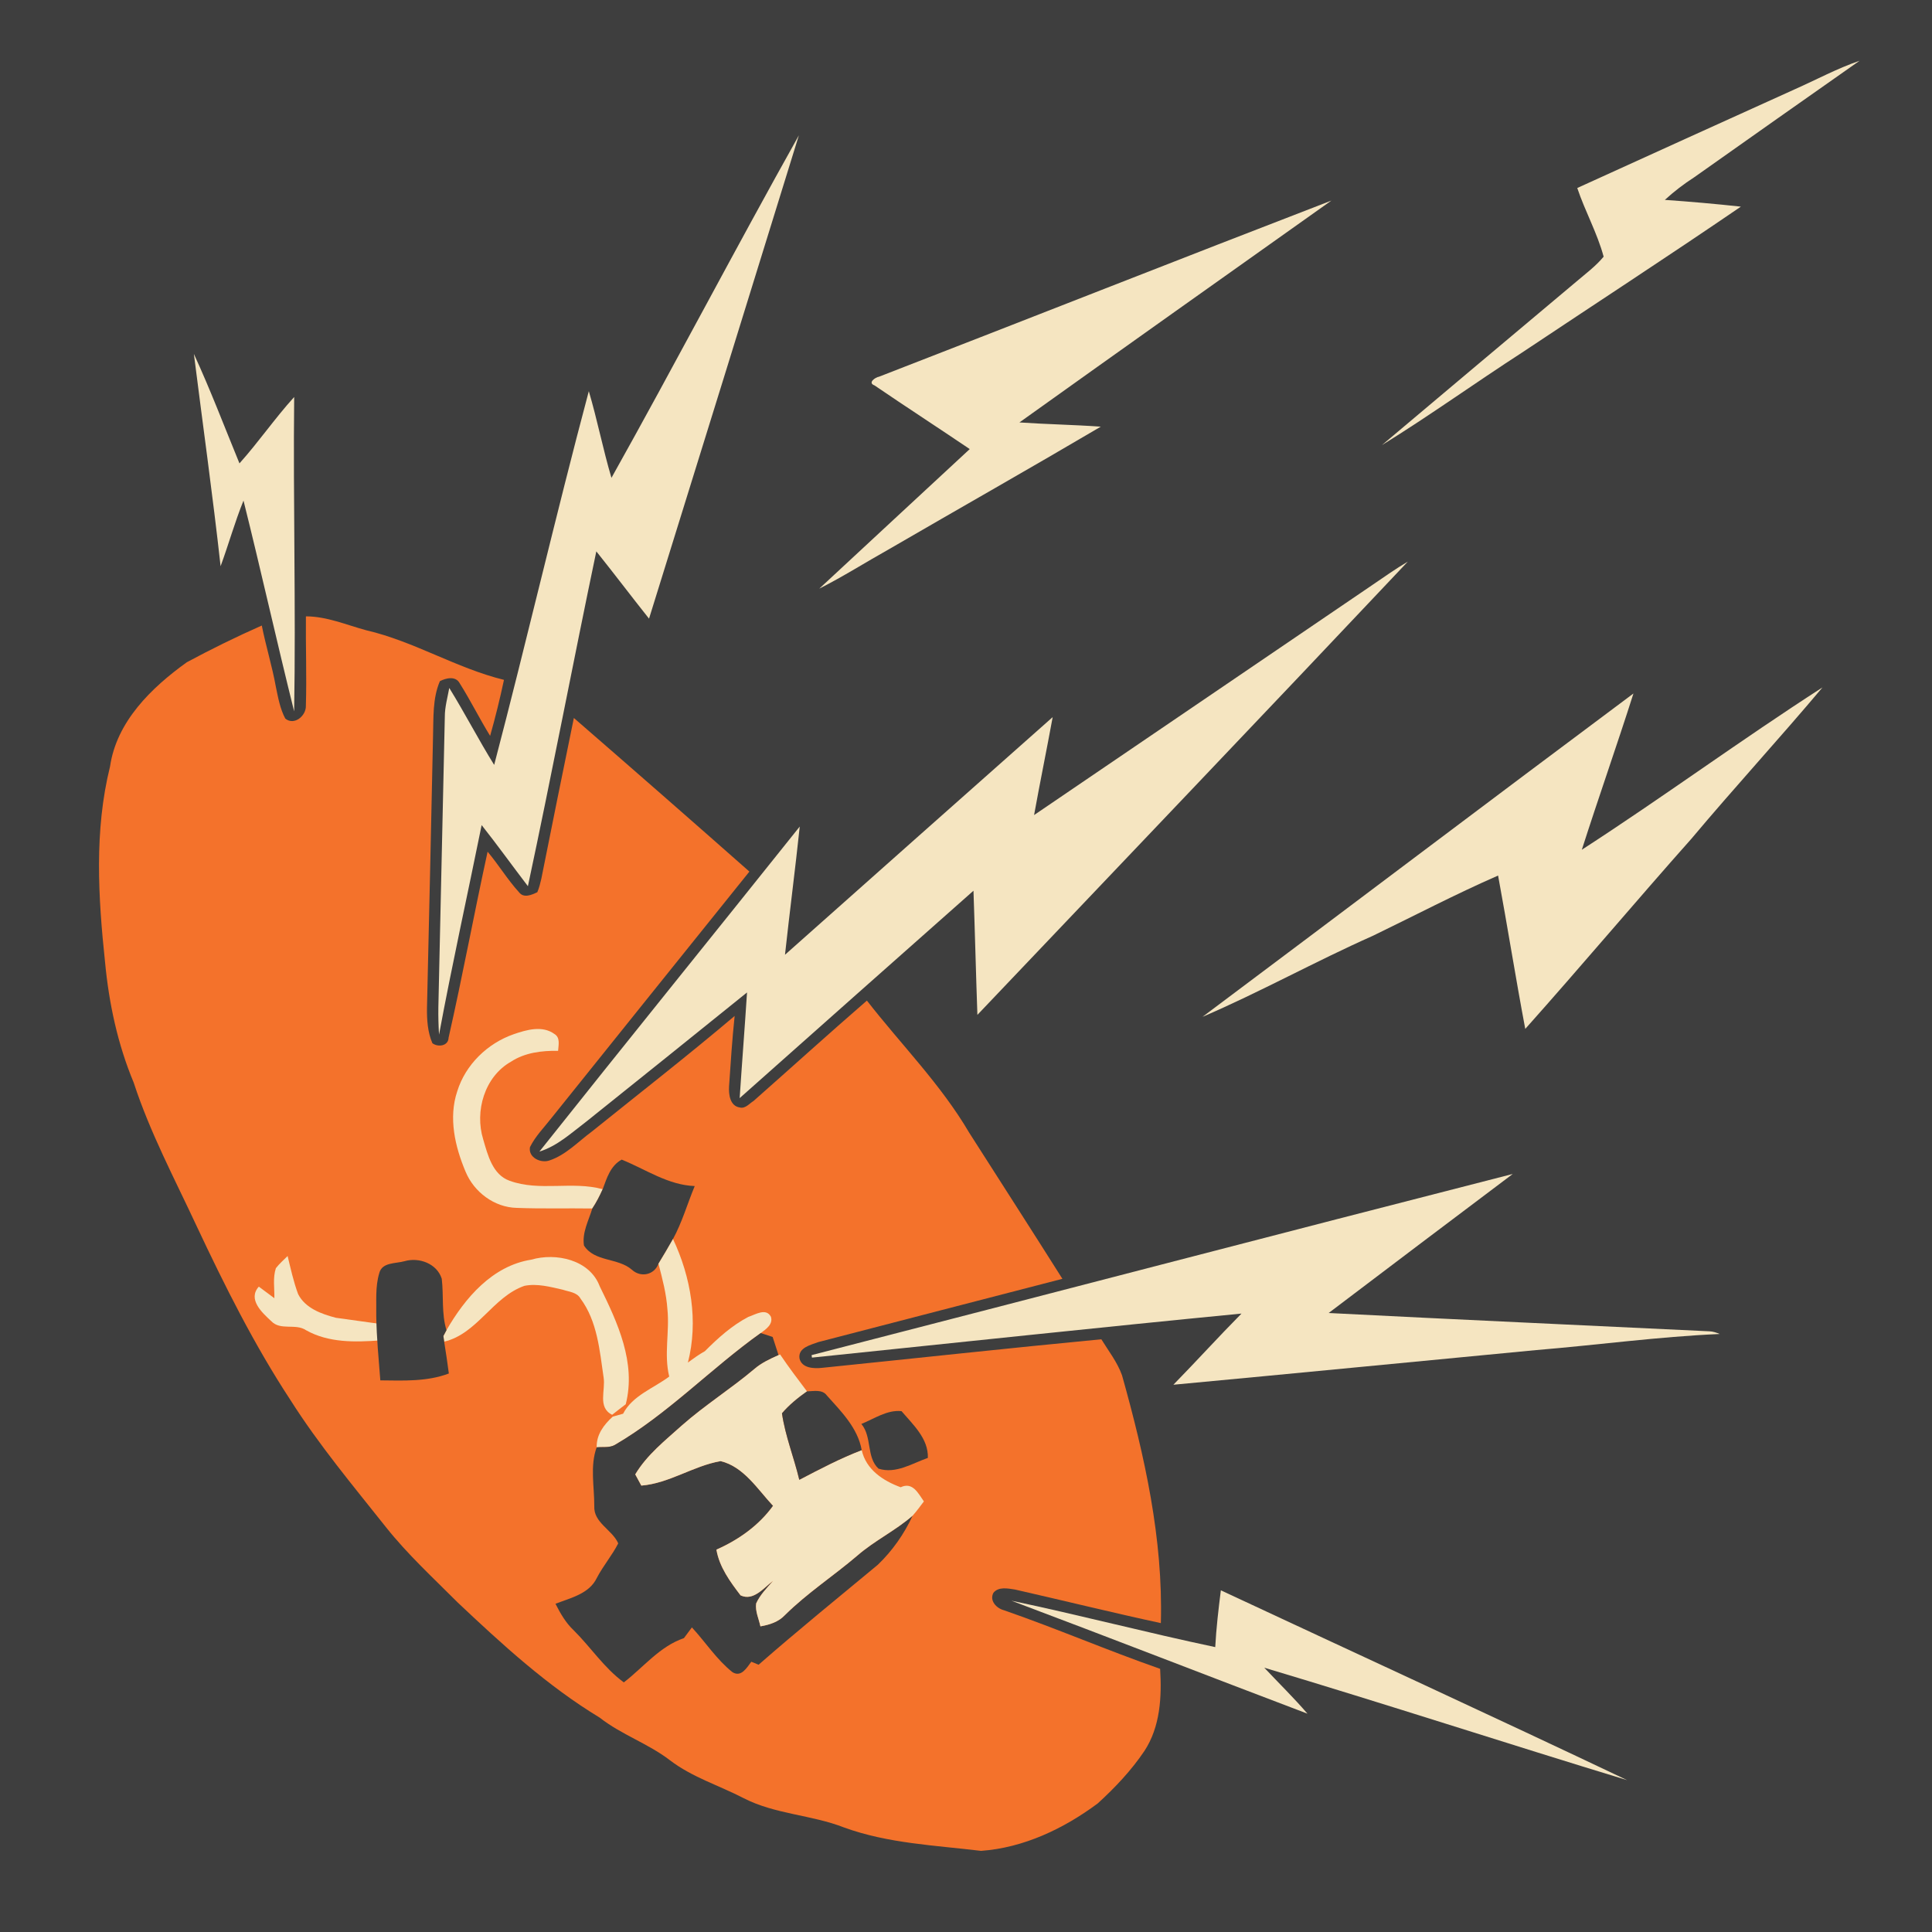 <?xml version="1.0" encoding="UTF-8" standalone="no"?>
<svg
   xmlns:dc="http://purl.org/dc/elements/1.1/"
   xmlns:cc="http://creativecommons.org/ns#"
   xmlns:rdf="http://www.w3.org/1999/02/22-rdf-syntax-ns#"
   xmlns:svg="http://www.w3.org/2000/svg"
   xmlns="http://www.w3.org/2000/svg"
   xmlns:sodipodi="http://sodipodi.sourceforge.net/DTD/sodipodi-0.dtd"
   xmlns:inkscape="http://www.inkscape.org/namespaces/inkscape"
   width="1280"
   height="1280"
   viewBox="0 0 1024 1024"
   version="1.1"
   id="svg2"
   inkscape:version="0.48.1 "
   sodipodi:docname="kill_failed_spy.svg">
  <defs
     id="defs50" />
  <sodipodi:namedview
     pagecolor="#ffffff"
     bordercolor="#666666"
     borderopacity="1"
     objecttolerance="10"
     gridtolerance="10"
     guidetolerance="10"
     inkscape:pageopacity="0"
     inkscape:pageshadow="2"
     inkscape:window-width="1920"
     inkscape:window-height="1018"
     id="namedview48"
     showgrid="false"
     fit-margin-top="0"
     fit-margin-left="0"
     fit-margin-right="0"
     fit-margin-bottom="0"
     inkscape:zoom="0.6609375"
     inkscape:cx="640"
     inkscape:cy="640"
     inkscape:window-x="-8"
     inkscape:window-y="-8"
     inkscape:window-maximized="1"
     inkscape:current-layer="svg2" />
  <path
     d="m 0,0 1024,0 0,1024 L 0,1024 0,0 z"
     id="path4"
     inkscape:connector-curvature="0"
     style="fill:#3e3e3e" />
  <path
     d="m 951.22,47.34 c 11.44,-5.06 22.5,-11.08 34.4,-15.14 -29.26,20.52 -58.44,41.1 -87.62,61.74 -5.52,3.56 -10.74,7.56 -15.6,12 13.46,0.94 26.88,2.12 40.3,3.58 -38.34,26.2 -77.28,51.54 -115.92,77.3 -24.94,16.12 -49.06,33.5 -74.34,49.1 34.28,-28.9 68.6,-57.74 102.96,-86.58 4.98,-4.26 10.34,-8.2 14.56,-13.3 -3.38,-12.58 -9.86,-24.06 -13.98,-36.4 38.4,-17.48 76.8,-34.92 115.24,-52.3 z"
     id="path6"
     inkscape:connector-curvature="0"
     style="fill:#f5e5c1" />
  <path
     d="m 324.08,253.28 c 33.68,-60.2 65.62,-121.38 99.34,-181.56 -26.38,85.42 -52.9,170.8 -79.42,256.18 -9.4,-11.82 -18.5,-23.88 -27.94,-35.66 -12.38,59.1 -23.64,118.42 -36.26,177.46 -8.22,-10.76 -16.12,-21.76 -24.52,-32.38 -7.5,37.02 -15.68,73.92 -22.58,111.06 -0.3,-4.82 -0.44,-9.64 -0.36,-14.46 1.16,-51.32 2.32,-102.66 3.42,-153.98 -0.02,-5.22 1.44,-10.22 2.36,-15.3 8.28,13.38 15.48,27.4 23.8,40.78 17.28,-65.88 32.62,-132.28 50.16,-198.08 4.5,15.18 7.5,30.76 12,45.94 z"
     id="path8"
     inkscape:connector-curvature="0"
     style="fill:#f5e5c1" />
  <path
     d="m 465.9,199.66 c 79.98,-31 159.74,-62.52 239.78,-93.36 -55.16,39.16 -110.34,78.26 -165.36,117.6 14.36,0.98 28.76,1.22 43.12,2.24 -37.24,21.94 -74.86,43.24 -112.24,64.94 -12.36,6.92 -24.34,14.54 -36.98,20.92 26.52,-24.72 53.2,-49.28 79.76,-73.98 -16.76,-11.34 -33.74,-22.34 -50.46,-33.74 -3.84,-1.4 0.46,-4.32 2.38,-4.62 z"
     id="path10"
     inkscape:connector-curvature="0"
     style="fill:#f5e5c1" />
  <path
     d="m 102.76,187.58 c 8.76,19.02 16.2,38.64 24.16,58.02 10.16,-11.34 18.78,-23.92 29,-35.18 -0.6,55.54 0.94,111.1 -0.02,166.62 -9.26,-37.16 -17.56,-74.56 -26.84,-111.72 -4.62,11.4 -7.9,23.26 -12.14,34.78 -4.16,-37.56 -9.44,-75.02 -14.16,-112.52 z"
     id="path12"
     inkscape:connector-curvature="0"
     style="fill:#f5e5c1" />
  <path
     d="m 727.8,309.76 c 6.06,-4.12 12.04,-8.36 18.36,-12.08 C 670.38,378 594.1,457.86 518.04,537.9 c -0.78,-21.94 -1.3,-43.88 -2.08,-65.8 -41.34,36.58 -82.64,73.24 -123.92,109.92 1.22,-18.68 2.7,-37.32 3.9,-56 -28.4,22.88 -56.8,45.76 -85.3,68.54 -7.8,5.88 -15.2,12.84 -24.74,15.8 45.78,-57.6 92.08,-114.78 137.98,-172.28 -2.4,22.68 -5.36,45.28 -7.82,67.96 47.22,-42.06 94.58,-83.98 141.88,-125.96 -3.18,17.34 -6.72,34.58 -9.86,51.92 59.9,-40.76 119.82,-81.48 179.72,-122.24 z"
     id="path14"
     inkscape:connector-curvature="0"
     style="fill:#f5e5c1" />
  <path
     d="m 162.14,326.68 c 11.12,0.02 21.36,4.5 31.92,7.36 25.36,5.86 47.78,20.1 73.06,26.3 -2.12,9.96 -4.56,19.86 -7.34,29.68 -5.64,-9.12 -10.38,-18.78 -16.1,-27.82 -2.14,-4.06 -7.2,-2.86 -10.52,-1.18 -3.94,9.14 -3.34,19.32 -3.64,29.06 -1,47.96 -2.08,95.94 -3.2,143.9 -0.1,6.4 0.3,13 2.86,18.96 3.02,2.22 8.46,1.5 8.58,-2.94 7.42,-32.74 13.52,-65.78 20.68,-98.58 5.84,6.94 10.56,14.8 16.66,21.5 2.48,3.28 6.72,1.4 9.7,-0.04 0.94,-2.24 1.54,-4.58 2.08,-6.94 5.68,-28.48 11.44,-56.94 17.28,-85.4 31.12,27 62.14,54.14 93.04,81.42 -34.96,43.46 -69.88,86.96 -104.8,130.48 -3.94,5.08 -8.62,9.72 -11.5,15.56 -1,5.56 5.76,8.68 10.34,7.06 8.78,-2.94 15.2,-9.98 22.5,-15.34 25.26,-20.34 50.9,-40.28 75.64,-61.24 -1.3,12.42 -2.12,24.88 -2.96,37.34 -0.24,4.26 0.46,10.34 5.64,11.16 2.96,0.8 5.1,-2.08 7.36,-3.46 20.04,-17.7 39.86,-35.68 60.06,-53.18 18.12,23.28 39.2,44.4 54.2,69.98 16.48,25.84 33.08,51.58 49.42,77.48 -43.08,11.18 -86.18,22.28 -129.26,33.5 -4.08,1.54 -10.96,2.94 -10.08,8.72 1.22,5.2 7.66,5.44 11.96,4.96 49.34,-5.04 98.66,-10.42 148.02,-15.14 3.84,6.24 8.46,12.12 10.96,19.08 11.98,42.72 21.82,86.7 20.58,131.36 -25.86,-5.58 -51.54,-11.94 -77.32,-17.8 -3.76,-0.56 -8.62,-1.64 -11.4,1.7 -2.28,4.2 1.62,8.28 5.56,9.28 27.86,9.66 54.96,21.34 82.78,31.06 0.92,14.86 0.08,30.72 -8.34,43.54 -6.94,10.3 -15.56,19.44 -24.72,27.78 -18,13.4 -39.26,23.52 -61.86,25.16 -24.32,-2.94 -49.3,-3.92 -72.56,-12.38 -17.3,-6.78 -36.58,-6.96 -53.28,-15.56 -12.98,-6.72 -27.28,-11.08 -39.02,-20.06 -11.6,-8.92 -25.78,-13.58 -37.3,-22.64 -27.74,-16.8 -51.72,-38.84 -75.22,-61 C 229.62,836.34 216,823.84 204.54,809.4 187.08,787.4 168.98,765.78 153.92,742.02 134.74,712.8 119.08,681.46 104.24,649.88 92.56,624.78 79.48,600.22 70.86,573.8 62.38,553.5 57.74,531.82 55.68,509.96 52.04,475.56 49.9,440.2 58.32,406.28 c 3.46,-23.88 21.96,-41.8 40.64,-55.24 12.98,-7 26.3,-13.52 39.8,-19.5 2.14,10.88 5.48,21.5 7.44,32.42 1.2,5.74 2.22,11.68 5.02,16.92 4.78,3.86 11.1,-1.54 10.9,-6.82 0.48,-15.78 -0.14,-31.58 0.02,-47.38 z"
     id="path16"
     inkscape:connector-curvature="0"
     style="fill:#f4722b" />
  <path
     d="m 838.4,450.38 c 43.06,-27.86 84.44,-58.3 127.56,-86.04 -22.74,27.04 -46.7,53.08 -69.42,80.14 -29.66,33.38 -58.4,67.54 -88.12,100.86 -5.1,-27.04 -9.4,-54.22 -14.4,-81.28 -22.48,9.82 -44.2,21.2 -66.26,31.88 -30.52,13.56 -59.74,29.82 -90.4,43 76.2,-57.02 152.1,-114.48 228.4,-171.38 -8.82,27.7 -18.5,55.12 -27.36,82.82 z"
     id="path18"
     inkscape:connector-curvature="0"
     style="fill:#f5e5c1" />
  <path
     d="m 424.42,488.52 c 1.14,0.92 1.14,0.92 0,0 z"
     id="path20"
     inkscape:connector-curvature="0"
     style="fill:#f4722b" />
  <path
     d="m 272.3,548.14 c 6.82,-2.34 15.12,-4.76 21.54,-0.12 3.22,1.9 2.16,5.88 1.96,8.94 -8.62,-0.14 -17.56,0.92 -24.94,5.74 -14.02,7.9 -19.36,26.24 -14.76,41.16 2.42,8.24 4.92,18.72 13.98,21.96 15.9,5.82 33.14,0.04 49.36,4.48 -1.58,3.52 -3.34,7 -5.5,10.22 -13.34,-0.2 -26.72,0.2 -40.06,-0.32 -11.88,-0.26 -22.66,-8.38 -27.14,-19.24 -5.58,-13.24 -9.1,-28.48 -4.4,-42.52 4.38,-14.18 16.06,-25.48 29.96,-30.3 z"
     id="path22"
     inkscape:connector-curvature="0"
     style="fill:#f5e5c1" />
  <path
     d="m 319.44,630.3 c 2.22,-5.96 4.08,-12.4 10.06,-15.68 12.76,5.14 24.5,13.48 38.72,14.02 -3.9,9.32 -6.64,19.14 -11.52,28.06 -2.48,4.42 -5.06,8.76 -7.7,13.08 -2.18,6 -9.42,7.5 -14.06,3.22 -7.42,-6.48 -19.8,-4.06 -25.42,-12.84 -1.08,-6.82 2.48,-13.28 4.42,-19.64 2.16,-3.22 3.92,-6.7 5.5,-10.22 z"
     id="path24"
     inkscape:connector-curvature="0"
     style="fill:#3e3e3e" />
  <path
     d="m 430.16,718.24 c 123.9,-31.9 247.68,-64.32 371.64,-96.02 -32.56,24.52 -65.12,49.06 -97.58,73.7 67.24,3.44 134.52,6.46 201.8,9.7 1.88,0.06 3.72,0.7 5.48,1.42 -32.54,1.42 -64.9,5.86 -97.38,8.54 -64.06,6.1 -128.12,12.38 -192.2,18.36 12.16,-12.44 23.86,-25.34 36.1,-37.72 -75.92,7.38 -151.78,15.52 -227.66,23.34 l -0.2,-1.32 z"
     id="path26"
     inkscape:connector-curvature="0"
     style="fill:#f5e5c1" />
  <path
     d="m 356.7,656.7 c -2.48,4.42 -5.06,8.78 -7.7,13.1 2.08,7.96 4.19,15.96 4.75,24.2 1.2,11.84 -1.93,23.88 0.95,35.6 -8.28,6.22 -19.51,10.08 -24.45,19.7 -1.84,0.54 -3.66,1.03 -5.5,1.55 -4.72,4.32 -8.66,9.49 -8.5,16.25 3.16,-0.32 6.63,0.38 9.55,-1.2 28.24,-16.44 50.92,-40.47 77.4,-59.35 2.74,-2 6.66,-4.65 5.4,-8.65 -2.6,-4.86 -8.2,-1.16 -12,0.1 -8.72,4.56 -16.08,11.23 -23,18.15 -3.16,1.76 -6.08,3.89 -9,6.05 5.62,-21.88 1.64,-45.3 -7.9,-65.5 z"
     id="path28"
     style="fill:#f5e5c1"
     inkscape:connector-curvature="0" />
  <path
     d="m 281.52,667.66 c 13.18,-3.86 31.08,0.02 36.34,14.1 9.48,19.24 19.4,40.54 13.8,62.52 -2.44,1.82 -4.8,3.7 -7.2,5.58 -7.9,-3.86 -3.4,-13.06 -4.54,-19.82 -2.1,-14.32 -3.32,-29.78 -12.26,-41.8 -1.88,-3.36 -6.08,-3.54 -9.34,-4.66 -6.64,-1.5 -13.56,-3.42 -20.36,-2.06 -16.76,5.82 -24.98,25.46 -42.54,29.58 -0.1,-0.74 -0.32,-2.24 -0.42,-3 0.4,-0.76 1.22,-2.32 1.64,-3.08 9.84,-17.08 24.32,-34.1 44.88,-37.36 z"
     id="path30"
     inkscape:connector-curvature="0"
     style="fill:#f5e5c1" />
  <path
     d="m 146.22,672.16 c 1.84,-2.36 4.1,-4.36 6.22,-6.44 1.64,6.76 3.14,13.62 5.56,20.16 3.76,7.5 12.46,10.62 20.08,12.58 8.52,1.16 17.033,2.374 24.933,3.463 -0.48,1.56 -1.333,6.977 -1.833,8.537 -13.12,0.96 -27.04,1.26 -38.9,-5.38 -5.68,-3.86 -13.62,0.38 -18.56,-4.9 -4.86,-4.48 -12.56,-11.54 -6.54,-18.24 2.76,2.02 5.5,4.08 8.24,6.14 0.1,-5.28 -0.88,-10.82 0.8,-15.92 z"
     id="path32"
     inkscape:connector-curvature="0"
     style="fill:#f5e5c1"
     sodipodi:nodetypes="ccccccccccc" />
  <path
     d="m 214.4,668.46 c 7.72,-2.24 17.22,1.26 19.74,9.3 1.08,9.06 -0.22,18.38 2.5,27.26 -0.42,0.76 -1.24,2.32 -1.64,3.08 0.1,0.76 0.32,2.26 0.42,3 0.88,5.62 1.78,11.24 2.48,16.88 -11.62,4.4 -24.12,3.76 -36.32,3.64 -1.01,-13.089 -1.92,-21.837 -2.16,-34.24 0.16,-7.56 -0.6,-15.34 1.62,-22.66 1.48,-5.78 8.74,-4.94 13.36,-6.26 z"
     id="path34"
     inkscape:connector-curvature="0"
     style="fill:#3e3e3e"
     sodipodi:nodetypes="cccccccccc" />
  <path
     d="m 325.82,765.88 c 28.24,-16.44 50.9,-40.46 77.38,-59.34 2.1,0.7 4.22,1.38 6.32,2.08 1.04,3.2 2.08,6.4 3.12,9.62 -4.52,2.02 -9.08,4.12 -12.86,7.4 -12.36,10.44 -26.14,19.1 -38.3,29.82 -8.9,8.02 -18.56,15.58 -24.78,26 0.8,1.48 2.42,4.44 3.22,5.94 14.86,-1.22 27.5,-10.44 42.02,-12.98 12.3,2.96 19.6,14.94 27.8,23.7 -7.56,10.46 -18.3,18.04 -30.02,23.22 1.54,9.22 7.26,16.98 12.8,24.24 6.84,3.2 12.32,-4.06 17.24,-7.7 -3.24,3.76 -6.9,7.36 -8.98,11.98 -0.58,4.14 1.42,8.14 2.26,12.14 4.78,-0.82 9.6,-2.32 13,-5.98 11.8,-11.68 25.78,-20.78 38.36,-31.52 9.14,-7.96 20.22,-13.22 29.32,-21.18 -4.48,9.7 -10.74,18.64 -18.46,26.04 -21.16,17.54 -42.5,34.9 -63.18,52.98 -0.98,-0.4 -2.92,-1.18 -3.88,-1.58 -2.36,3.12 -5.28,8.4 -9.96,5.54 -8.4,-6.68 -14.28,-15.9 -21.52,-23.74 -1.42,1.88 -2.82,3.78 -4.22,5.68 -12.92,4.42 -21.4,15.44 -31.86,23.46 -10.4,-7.62 -17.52,-18.62 -26.58,-27.62 -4.2,-3.94 -7.06,-8.96 -9.64,-14.04 7.96,-3.12 17.88,-5.24 21.92,-13.72 3.32,-6.38 8.08,-11.9 11.34,-18.3 -3.18,-7.26 -13.12,-10.9 -12.7,-19.74 0.06,-10.34 -2.34,-21.18 1.26,-31.16 3.16,-0.32 6.66,0.34 9.58,-1.24 z"
     id="path38"
     inkscape:connector-curvature="0"
     style="fill:#3e3e3e" />
  <path
     d="m 412.64,718.24 0.82,-0.36 c 4.52,6.68 9.38,13.14 14.26,19.58 -4.8,3.38 -9.42,7.14 -13.26,11.62 1.74,12.02 6.38,23.44 9.18,35.24 10.82,-5.66 21.66,-11.36 33.08,-15.74 2.32,10.36 11.32,16.26 20.66,19.7 6.38,-3.04 9.32,3.26 12.3,7.5 -1.96,2.52 -3.78,5.18 -5.96,7.54 -9.1,7.96 -20.18,13.22 -29.32,21.18 -12.58,10.74 -26.56,19.84 -38.36,31.52 -3.4,3.66 -8.22,5.16 -13,5.98 -0.84,-4 -2.84,-8 -2.26,-12.14 2.08,-4.62 5.74,-8.22 8.98,-11.98 -4.92,3.64 -10.4,10.9 -17.24,7.7 -5.54,-7.26 -11.26,-15.02 -12.8,-24.24 11.72,-5.18 22.46,-12.76 30.02,-23.22 -8.2,-8.76 -15.5,-20.74 -27.8,-23.7 -14.52,2.54 -27.16,11.76 -42.02,12.98 -0.8,-1.5 -2.42,-4.46 -3.22,-5.94 6.22,-10.42 15.88,-17.98 24.78,-26 12.16,-10.72 25.94,-19.38 38.3,-29.82 3.78,-3.28 8.34,-5.38 12.86,-7.4 z"
     id="path40"
     inkscape:connector-curvature="0"
     style="fill:#f5e5c1" />
  <path
     d="m 414.46,749.08 c 3.84,-4.48 8.46,-8.24 13.26,-11.62 3.54,-0.08 8.1,-1.2 10.54,2.18 7.62,8.5 16.38,17.22 18.46,28.94 -11.42,4.38 -22.26,10.08 -33.08,15.74 -2.8,-11.8 -7.44,-23.22 -9.18,-35.24 z"
     id="path42"
     inkscape:connector-curvature="0"
     style="fill:#3e3e3e" />
  <path
     d="m 456.54,754.72 c 6.84,-2.74 13.66,-7.6 21.28,-6.78 6.12,7.16 14.32,14.58 13.96,24.78 -8.36,2.92 -16.96,8.62 -26.14,5.7 -6.56,-6.04 -3.32,-16.8 -9.1,-23.7 z"
     id="path44"
     inkscape:connector-curvature="0"
     style="fill:#3e3e3e" />
  <path
     d="m 644.1,873 c 0.54,-10.08 1.72,-20.1 2.98,-30.1 71.78,33.54 143.82,66.6 215.36,100.62 -64.2,-19.54 -128.02,-40.38 -192.34,-59.6 7.62,8.12 15.62,15.9 22.88,24.36 C 640.62,888.44 588.46,868.1 536.06,848.4 572.2,856 607.96,865.38 644.1,873 z"
     id="path46"
     inkscape:connector-curvature="0"
     style="fill:#f5e5c1" />
</svg>
